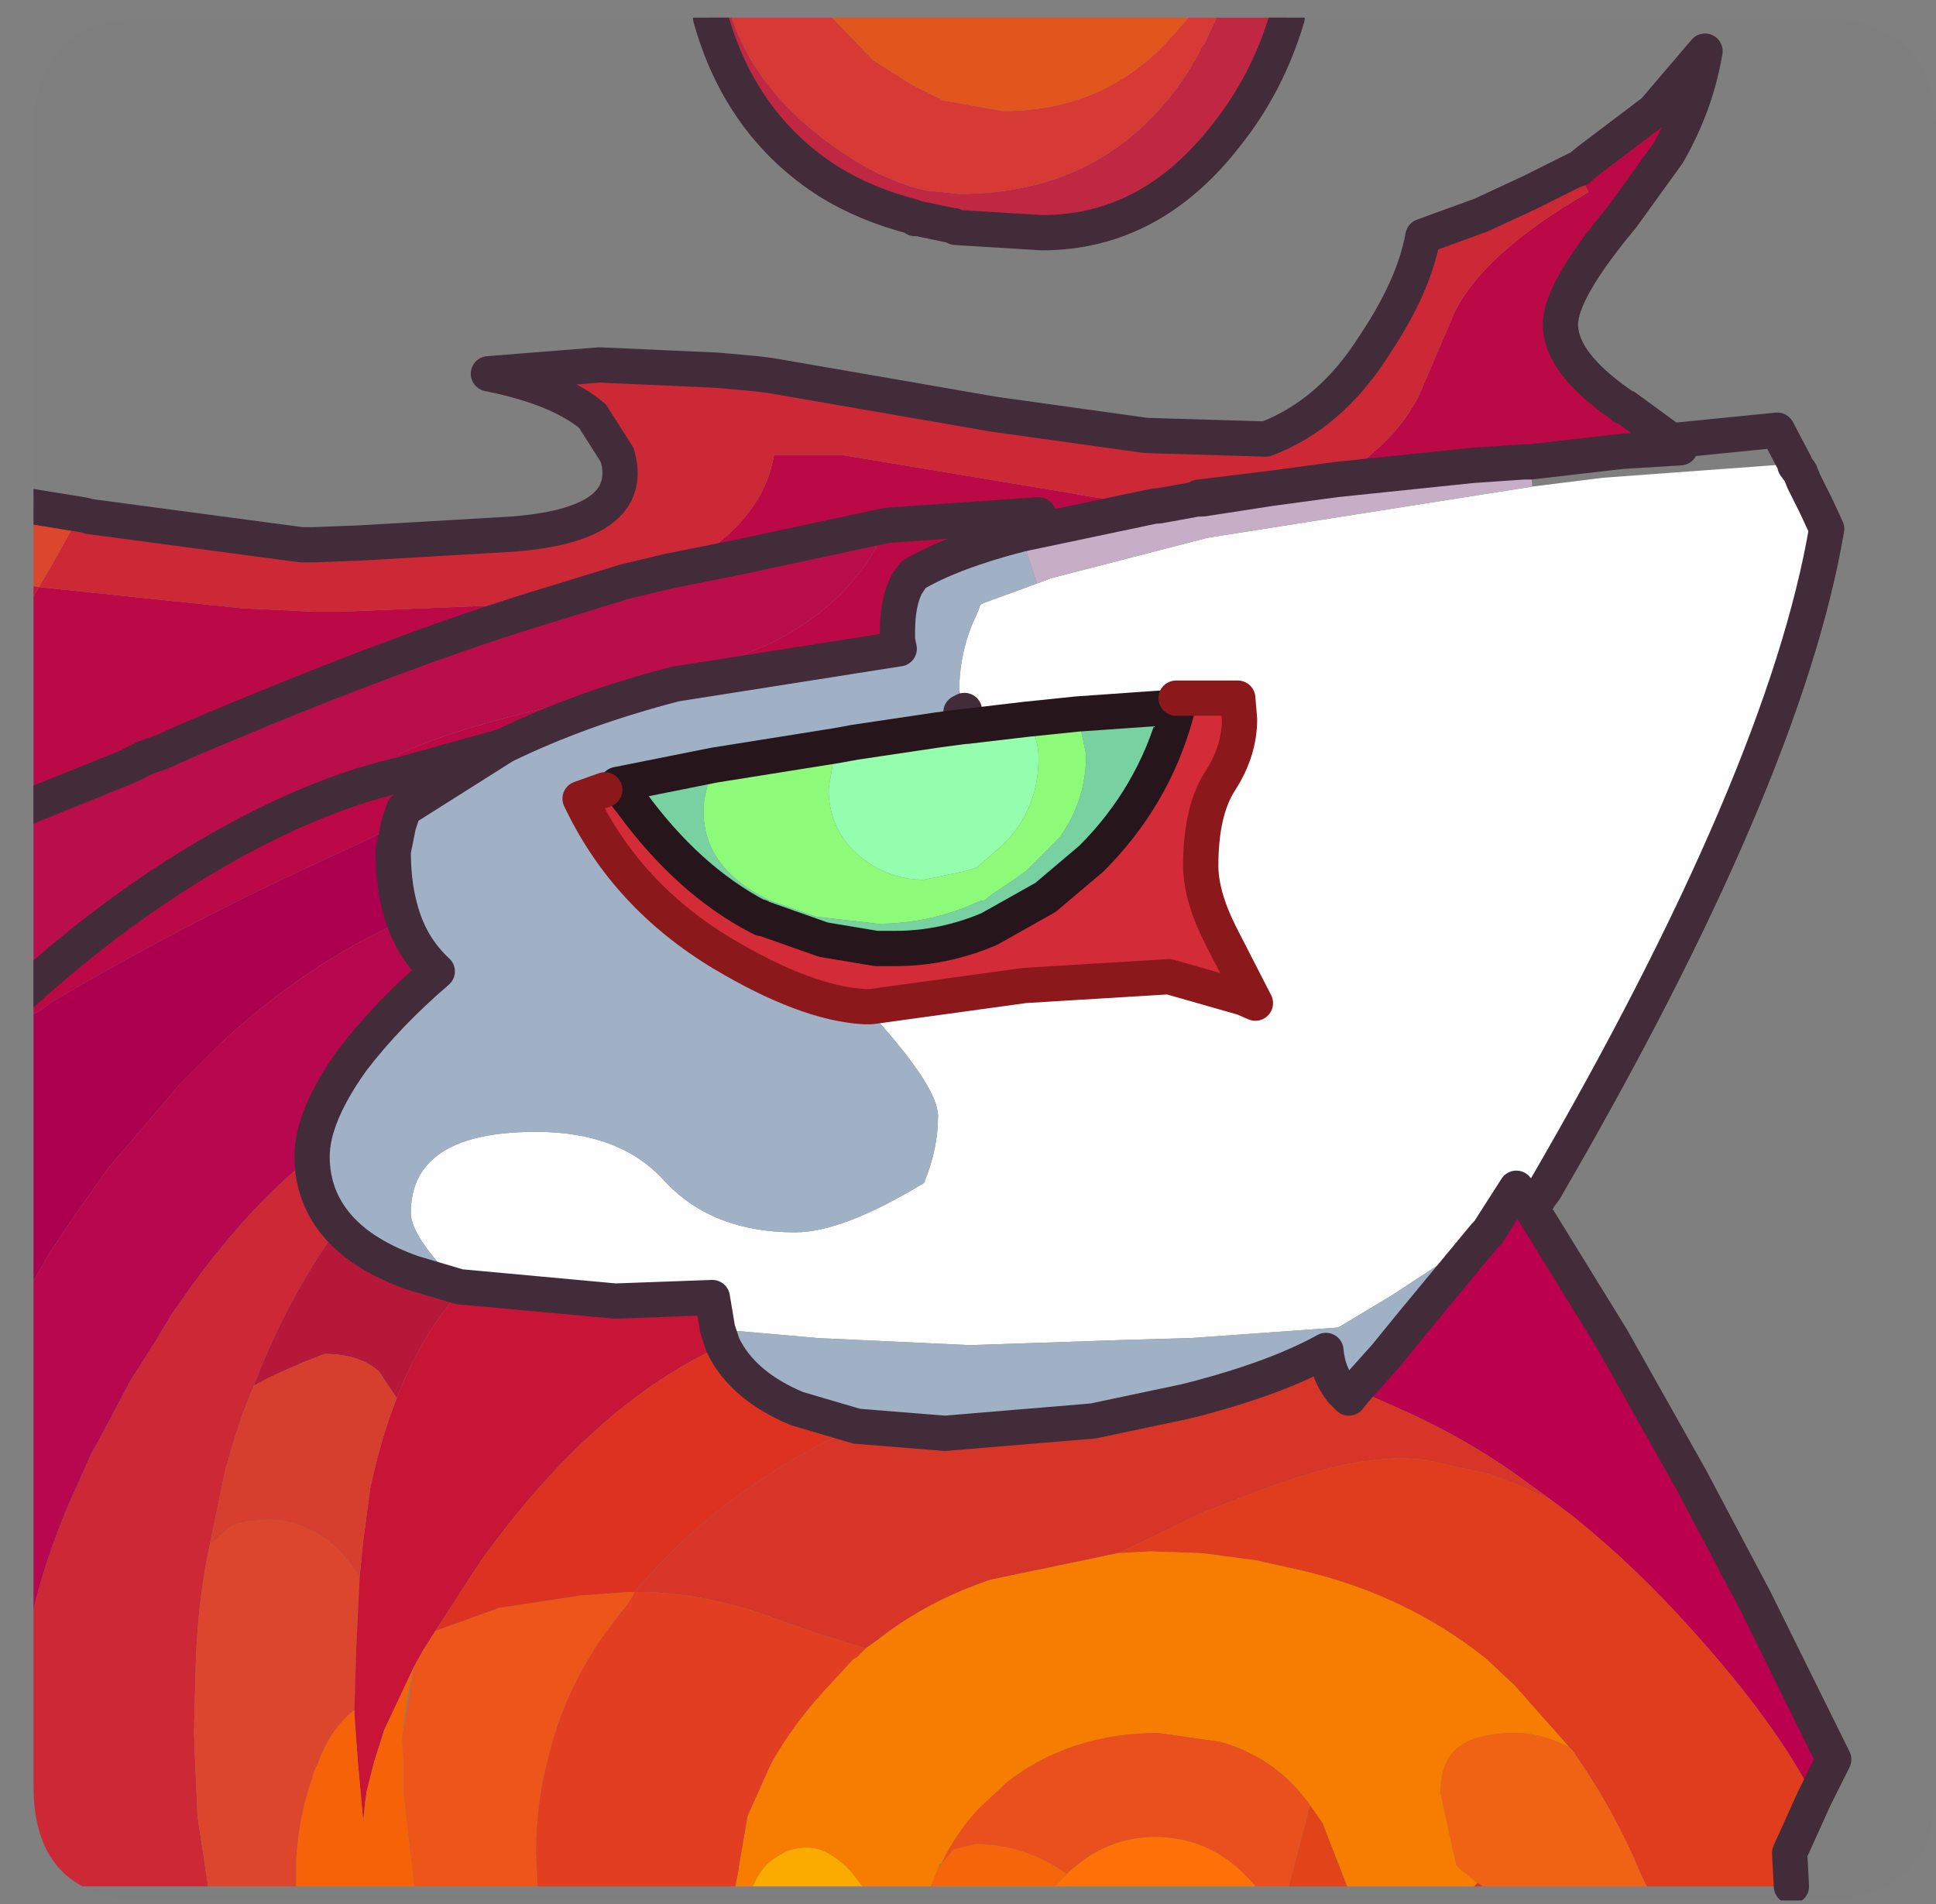 <?xml version="1.0" encoding="UTF-8" standalone="no"?>
<svg xmlns:ffdec="https://www.free-decompiler.com/flash" xmlns:xlink="http://www.w3.org/1999/xlink" ffdec:objectType="frame" height="54.0px" width="54.9px" xmlns="http://www.w3.org/2000/svg">
  <rect width="100%" height="100%" fill="#808080" stroke="none"/>
  <g transform="matrix(1.0, 0.0, 0.0, 1.0, 0.95, 0.5)">
    <clipPath id="clipPath0" transform="matrix(1.0, 0.0, 0.0, 1.0, 0.0, 0.0)">
      <path d="M50.5 0.0 Q53.95 0.0 53.95 3.3 L53.95 50.15 Q53.95 53.4 50.5 53.4 L3.3 53.4 Q0.0 53.4 0.0 50.15 L0.0 3.3 Q0.0 0.0 3.3 0.0 L50.5 0.0" fill="#000000" fill-rule="evenodd" stroke="none"/>
    </clipPath>
    <g clip-path="url(#clipPath0)">
      <use ffdec:characterId="2" height="54.0" transform="matrix(1.0, 0.0, 0.0, 1.0, -0.95, -0.5)" width="52.5" xlink:href="#shape1"/>
    </g>
    <use ffdec:characterId="3" height="53.4" transform="matrix(1.0, 0.0, 0.0, 1.0, 0.0, 0.0)" width="53.95" xlink:href="#shape2"/>
  </g>
  <defs>
    <g id="shape1" transform="matrix(1.0, 0.0, 0.0, 1.0, 0.95, 0.5)">
      <path d="M49.95 12.65 L49.95 12.7 50.1 12.9 50.2 13.15 50.55 13.85 50.85 14.5 Q49.65 21.55 42.85 33.25 L42.65 33.4 42.4 33.6 42.35 33.55 42.05 33.2 41.25 34.45 38.5 36.25 37.0 37.15 32.8 37.45 31.0 37.5 26.55 37.65 22.25 37.45 19.4 37.2 19.25 36.3 16.5 36.4 12.15 36.0 12.1 36.0 12.1 35.9 11.75 35.65 11.3 35.1 Q10.7 34.35 10.7 33.9 10.7 32.95 11.3 32.4 12.15 31.6 14.25 31.6 16.65 31.6 17.9 33.0 19.25 34.45 21.6 34.45 22.95 34.45 25.25 33.05 25.65 32.1 25.65 31.15 25.65 30.35 23.85 28.35 L23.55 28.05 23.75 28.05 28.1 27.45 32.2 27.2 34.3 27.8 34.65 27.95 33.65 26.0 Q33.1 24.9 33.1 24.05 33.1 22.5 33.65 21.65 34.2 20.8 34.2 19.9 L34.15 19.3 32.4 19.3 32.45 19.55 29.6 19.75 28.15 19.9 26.45 20.1 26.4 19.65 26.25 19.1 Q26.25 18.15 26.6 17.25 L26.8 16.8 26.85 16.65 26.95 16.6 28.45 16.05 28.85 15.9 33.3 14.75 42.5 13.3 44.5 13.05 49.95 12.65" fill="#ffffff" fill-rule="evenodd" stroke="none"/>
      <path d="M19.8 0.0 Q20.4 1.8 22.1 3.2 23.75 4.55 25.3 4.9 L26.25 5.0 Q30.45 5.0 32.7 1.6 L33.0 1.1 33.15 0.8 33.2 0.75 33.55 0.0 35.55 0.0 Q35.0 1.85 33.85 3.3 31.7 6.1 28.6 6.1 L26.15 5.95 26.1 5.9 26.05 5.9 25.1 5.7 25.0 5.7 24.95 5.65 Q23.6 5.3 22.55 4.65 20.05 3.05 19.2 0.0 L19.8 0.0" fill="#c02743" fill-rule="evenodd" stroke="none"/>
      <path d="M32.75 0.0 L33.55 0.0 33.2 0.75 33.15 0.8 33.0 1.1 32.7 1.6 Q30.45 5.0 26.25 5.0 L25.3 4.9 Q23.75 4.55 22.1 3.2 20.4 1.8 19.8 0.0 L22.65 0.0 23.8 1.2 24.9 1.9 25.8 2.35 27.5 2.65 Q30.5 2.65 32.4 0.4 L32.45 0.35 32.75 0.0" fill="#d83935" fill-rule="evenodd" stroke="none"/>
      <path d="M32.75 0.0 L32.45 0.35 32.4 0.4 Q30.5 2.65 27.5 2.65 L25.8 2.35 24.9 1.9 23.8 1.2 22.65 0.0 32.75 0.0" fill="#e3561e" fill-rule="evenodd" stroke="none"/>
      <path d="M43.75 4.3 L43.8 4.3 44.1 4.05 45.95 2.65 47.4 0.95 Q47.15 2.45 46.35 3.85 L45.05 5.65 Q43.3 7.75 43.3 8.7 43.3 9.8 45.05 11.0 L45.1 11.05 45.15 11.05 46.45 12.0 46.7 12.2 45.05 12.3 42.45 12.6 42.25 12.6 40.8 12.7 36.95 13.1 Q38.45 12.15 39.1 11.05 L39.25 10.8 40.3 8.35 Q41.15 6.65 44.1 4.95 L43.75 4.3 M-0.45 28.55 L-0.45 27.8 Q1.7 25.85 3.85 24.45 7.4 22.15 10.5 21.45 L10.35 20.9 Q11.8 20.2 14.85 19.5 L19.7 18.25 20.9 17.75 Q23.3 16.55 24.2 14.4 L20.0 15.3 18.0 15.7 Q19.55 15.05 20.3 14.0 20.85 13.3 21.0 12.4 L22.9 12.4 29.5 13.5 29.75 13.55 31.75 13.85 31.8 13.85 28.0 14.65 Q26.05 15.15 24.95 15.8 L24.75 16.1 Q24.5 16.6 24.5 17.4 L24.5 17.65 24.55 17.9 18.2 18.9 Q15.5 19.6 13.35 20.65 L10.5 22.45 10.45 22.6 10.35 22.9 7.35 24.3 6.3 24.8 Q3.25 26.3 0.55 27.9 L0.2 28.15 -0.3 28.45 -0.45 28.55 M-0.45 22.5 L-0.45 17.2 0.15 16.15 5.9 16.75 8.0 16.85 8.55 16.85 8.65 16.85 14.8 16.6 Q10.45 17.9 4.25 20.55 L3.7 20.8 3.15 21.0 2.65 21.25 -0.45 22.5 M28.5 14.1 L24.2 14.4 28.5 14.1 M10.5 21.45 L13.35 20.65 10.5 21.45" fill="#bc0847" fill-rule="evenodd" stroke="none"/>
      <path d="M4.95 53.0 L-0.05 53.0 Q-0.4 50.8 -0.4 48.35 -0.4 45.45 1.0 42.15 L1.65 40.7 1.85 40.35 2.75 38.65 3.45 37.55 3.9 36.8 Q5.9 33.85 7.9 32.3 7.9 33.45 8.65 34.3 7.15 36.4 6.25 38.8 5.8 39.85 5.5 41.0 L5.45 41.15 5.3 41.85 5.0 43.3 Q4.65 44.95 4.6 46.75 L4.55 48.65 4.65 51.0 4.95 53.0 M1.4 14.1 L1.6 14.15 7.6 14.95 7.95 14.95 9.25 14.9 13.55 14.65 Q16.95 14.4 16.6 12.6 L16.55 12.4 15.85 11.3 Q14.9 10.5 12.9 10.1 L16.05 9.85 19.4 10.0 20.5 10.1 20.9 10.15 27.25 11.25 31.55 11.85 Q32.2 12.25 32.85 12.25 L34.9 11.95 34.95 11.95 Q36.8 11.25 38.05 9.25 39.15 7.6 39.4 6.2 L41.05 5.6 42.45 4.95 43.75 4.3 44.1 4.95 Q41.15 6.65 40.3 8.35 L39.25 10.8 39.1 11.05 Q38.45 12.15 36.95 13.1 L35.1 13.35 33.05 13.6 33.0 13.65 31.9 13.85 31.8 13.85 31.75 13.85 29.75 13.55 29.5 13.5 22.9 12.4 21.0 12.4 Q20.85 13.3 20.3 14.0 19.55 15.05 18.0 15.7 L16.75 16.0 14.8 16.6 8.65 16.85 8.55 16.85 8.0 16.85 5.9 16.75 0.15 16.15 0.45 15.65 1.15 14.4 1.4 14.1" fill="#ce2836" fill-rule="evenodd" stroke="none"/>
      <path d="M36.95 13.1 L40.8 12.7 42.25 12.6 42.45 12.6 42.5 13.3 33.3 14.75 28.85 15.9 28.45 16.05 28.0 14.65 31.8 13.85 31.9 13.85 33.0 13.65 33.15 13.65 35.1 13.35 36.95 13.1" fill="#c7afc7" fill-rule="evenodd" stroke="none"/>
      <path d="M42.85 33.25 L42.7 33.45 42.5 33.8 42.4 33.6 42.65 33.4 42.85 33.25 M28.45 16.05 L26.95 16.6 26.85 16.65 26.8 16.8 26.6 17.25 Q26.25 18.15 26.25 19.1 L26.3 19.7 26.4 20.1 25.65 20.2 23.3 20.55 22.75 20.65 19.3 21.2 16.55 21.75 16.2 21.9 15.5 22.15 Q16.8 24.9 19.55 26.55 21.9 27.95 23.55 28.05 L23.85 28.35 Q25.65 30.35 25.65 31.15 25.65 32.1 25.25 33.05 22.95 34.45 21.6 34.45 19.25 34.45 17.9 33.0 16.65 31.6 14.25 31.6 12.15 31.6 11.3 32.4 10.7 32.95 10.7 33.9 10.7 34.35 11.3 35.1 L11.75 35.65 12.1 35.9 12.1 36.0 10.75 35.6 Q9.35 35.1 8.65 34.3 7.9 33.45 7.9 32.3 7.9 31.15 9.05 29.55 10.05 28.25 11.45 27.05 10.8 26.45 10.5 25.6 10.2 24.75 10.2 23.65 L10.35 22.9 10.45 22.6 10.5 22.45 13.35 20.65 Q15.5 19.6 18.2 18.9 L24.55 17.9 24.5 17.65 24.5 17.4 Q24.5 16.6 24.75 16.1 L24.95 15.8 Q26.05 15.15 28.0 14.65 L28.45 16.05 M19.4 37.2 L22.25 37.45 26.55 37.65 31.0 37.5 32.8 37.45 37.0 37.15 38.5 36.25 41.25 34.45 41.15 34.55 39.0 37.15 38.35 37.95 37.5 38.9 37.3 39.15 37.1 38.95 Q36.7 38.45 36.65 37.8 35.3 38.55 33.05 39.15 L32.65 39.25 30.05 39.8 25.85 40.15 23.35 39.95 21.65 39.45 Q20.1 38.8 19.55 37.65 L19.4 37.2 M24.75 16.1 L24.8 16.0 24.95 15.8 24.8 16.0 24.75 16.1" fill="#a1b2c6" fill-rule="evenodd" stroke="none"/>
      <path d="M42.5 33.8 L44.75 37.45 47.0 41.45 48.8 44.85 51.05 49.4 50.5 50.5 Q49.4 48.35 47.05 45.75 45.45 43.95 43.65 42.5 L43.05 42.05 41.95 41.25 Q40.5 40.25 38.95 39.55 L37.5 38.9 38.35 37.95 39.0 37.15 41.15 34.55 41.25 34.45 42.05 33.2 42.35 33.55 42.4 33.6 42.5 33.8" fill="#bc004d" fill-rule="evenodd" stroke="none"/>
      <path d="M43.05 42.05 L41.95 41.55 41.25 41.3 39.45 40.9 38.7 40.85 38.1 40.9 37.7 40.95 Q36.3 41.15 34.05 42.05 L33.15 42.4 31.5 43.2 30.75 43.55 27.15 44.3 Q25.35 44.9 23.95 46.0 L23.6 46.25 22.15 45.8 20.6 45.25 Q18.95 44.7 17.35 44.65 L17.05 44.65 17.35 44.3 17.4 44.25 Q19.7 41.65 23.35 39.95 L25.85 40.15 30.05 39.8 32.65 39.25 33.05 39.15 Q35.3 38.55 36.65 37.8 36.7 38.45 37.1 38.95 L37.3 39.15 37.5 38.9 38.95 39.55 Q40.5 40.25 41.95 41.25 L43.05 42.05" fill="#d93529" fill-rule="evenodd" stroke="none"/>
      <path d="M50.5 50.5 L49.8 52.05 49.85 53.0 45.75 53.0 45.6 52.7 Q44.9 51.0 43.85 49.45 L43.65 49.15 43.55 49.05 42.0 47.3 41.2 46.55 Q38.95 44.75 36.0 44.05 L34.65 43.75 33.15 43.55 31.7 43.5 31.65 43.5 30.75 43.55 31.5 43.2 33.15 42.4 34.05 42.05 Q36.3 41.15 37.7 40.95 L38.1 40.9 38.7 40.85 39.45 40.9 41.25 41.3 41.95 41.55 43.05 42.05 43.65 42.5 Q45.45 43.95 47.05 45.75 49.4 48.35 50.5 50.5" fill="#e13c1e" fill-rule="evenodd" stroke="none"/>
      <path d="M40.85 53.0 L37.25 53.0 36.55 51.2 36.2 50.7 Q35.25 49.35 33.65 48.9 L31.9 48.65 Q29.4 48.65 27.6 50.05 L26.8 50.8 Q26.15 51.5 25.75 52.35 L25.7 52.35 25.65 52.5 25.45 53.0 23.5 53.0 23.2 52.6 Q22.55 51.9 21.95 51.9 21.45 51.9 21.1 52.15 20.65 52.4 20.4 53.0 L19.9 53.0 20.0 52.5 20.0 52.45 20.25 51.0 20.9 49.55 Q21.55 48.35 22.7 47.15 L23.25 46.55 23.35 46.5 23.6 46.25 23.95 46.0 Q25.35 44.9 27.15 44.3 L30.75 43.55 31.65 43.5 31.7 43.5 33.15 43.55 34.65 43.75 36.0 44.05 Q38.95 44.75 41.2 46.55 L42.0 47.3 43.55 49.05 Q42.75 48.65 42.05 48.65 L41.8 48.65 Q40.8 48.7 40.35 49.1 39.9 49.5 39.9 50.35 L40.15 51.5 40.2 51.75 40.35 52.4 40.5 52.55 40.95 52.9 40.85 53.0" fill="#f77d00" fill-rule="evenodd" stroke="none"/>
      <path d="M45.75 53.0 L41.1 53.0 40.95 52.9 40.5 52.55 40.35 52.4 40.2 51.75 40.15 51.5 39.9 50.35 Q39.9 49.5 40.35 49.1 40.8 48.7 41.8 48.65 L42.05 48.65 Q42.75 48.65 43.55 49.05 L43.65 49.15 43.85 49.45 Q44.9 51.0 45.6 52.7 L45.75 53.0" fill="#f16214" fill-rule="evenodd" stroke="none"/>
      <path d="M-0.45 27.8 L-0.45 22.5 2.65 21.25 3.15 21.0 3.7 20.8 4.25 20.55 Q10.45 17.9 14.8 16.6 L16.75 16.0 18.0 15.7 20.0 15.3 24.2 14.4 Q23.3 16.55 20.9 17.75 L19.7 18.25 14.85 19.5 Q11.8 20.2 10.35 20.9 L10.5 21.45 Q7.4 22.15 3.85 24.45 1.7 25.85 -0.45 27.8" fill="#ba0d4c" fill-rule="evenodd" stroke="none"/>
      <path d="M26.45 20.1 L28.15 19.9 Q28.5 20.4 28.5 21.0 28.5 22.45 27.5 23.45 L26.75 24.1 26.45 24.2 25.25 24.45 Q24.25 24.45 23.45 23.8 22.6 23.1 22.55 22.0 L22.55 21.85 22.75 20.65 23.3 20.55 25.65 20.2 26.4 20.1 26.45 20.1" fill="#95ffaf" fill-rule="evenodd" stroke="none"/>
      <path d="M28.15 19.9 L29.6 19.75 29.65 19.95 29.85 20.9 Q29.85 22.2 29.1 23.25 L28.15 24.2 27.8 24.45 27.2 24.85 26.95 25.05 26.85 25.05 Q25.45 25.7 23.95 25.7 L22.2 25.5 20.9 25.05 Q19.0 24.15 19.0 22.5 19.0 22.0 19.25 21.4 L19.3 21.2 22.75 20.65 22.55 21.85 22.55 22.0 Q22.6 23.1 23.45 23.8 24.25 24.45 25.25 24.45 L26.45 24.2 26.75 24.1 27.5 23.45 Q28.5 22.45 28.5 21.0 28.5 20.4 28.15 19.9" fill="#8efc79" fill-rule="evenodd" stroke="none"/>
      <path d="M29.6 19.75 L32.45 19.55 32.4 19.75 Q31.75 22.1 30.0 23.85 L28.7 24.95 27.1 25.85 Q25.8 26.4 24.45 26.4 L23.9 26.4 22.4 26.15 20.7 25.55 20.65 25.55 20.6 25.5 20.55 25.5 Q18.55 24.45 16.95 22.25 L16.55 21.75 19.3 21.2 19.25 21.4 Q19.0 22.0 19.0 22.5 19.0 24.15 20.9 25.05 L22.2 25.5 23.95 25.7 Q25.45 25.7 26.85 25.05 L26.95 25.05 27.2 24.85 27.8 24.45 28.15 24.2 29.1 23.25 Q29.85 22.2 29.85 20.9 L29.65 19.95 29.6 19.75" fill="#77d2a1" fill-rule="evenodd" stroke="none"/>
      <path d="M26.25 19.1 L26.4 19.65 26.3 19.7 26.25 19.1" fill="#bb2c30" fill-rule="evenodd" stroke="none"/>
      <path d="M32.45 19.55 L32.4 19.3 34.15 19.3 34.2 19.9 Q34.2 20.8 33.65 21.65 33.1 22.5 33.1 24.05 33.1 24.9 33.65 26.0 L34.65 27.95 34.3 27.8 32.2 27.2 28.1 27.45 23.75 28.05 23.55 28.05 Q21.9 27.95 19.55 26.55 16.8 24.9 15.5 22.15 L16.2 21.9 16.55 21.75 16.95 22.25 Q18.55 24.45 20.55 25.5 L20.6 25.5 20.65 25.55 20.7 25.55 22.4 26.15 23.9 26.4 24.45 26.4 Q25.8 26.4 27.1 25.85 L28.7 24.95 30.0 23.85 Q31.75 22.1 32.4 19.75 L32.45 19.55" fill="#d52b38" fill-rule="evenodd" stroke="none"/>
      <path d="M7.45 53.0 L4.95 53.0 4.65 51.0 4.55 48.65 4.6 46.75 Q4.65 44.95 5.0 43.3 L5.65 42.75 6.05 42.65 6.65 42.6 Q7.8 42.6 8.75 43.55 L9.25 44.2 9.15 46.3 9.1 48.0 Q8.4 48.55 8.05 49.55 L7.95 49.75 7.9 49.95 Q7.55 50.9 7.45 52.2 L7.45 53.0 M-0.45 16.05 L-0.45 13.8 1.4 14.1 1.15 14.4 0.45 15.65 0.15 16.15 -0.45 16.05" fill="#dc462d" fill-rule="evenodd" stroke="none"/>
      <path d="M-0.45 36.6 L-0.45 28.55 -0.3 28.45 0.2 28.15 0.55 27.9 Q3.25 26.3 6.3 24.8 L7.35 24.3 10.35 22.9 10.2 23.65 Q10.2 24.75 10.5 25.6 7.7 26.85 5.3 29.1 L4.15 30.25 2.1 32.65 1.15 34.0 0.45 35.05 -0.45 36.6" fill="#ad004e" fill-rule="evenodd" stroke="none"/>
      <path d="M-0.05 53.0 L-0.45 53.0 -0.45 36.6 0.45 35.05 1.15 34.0 2.1 32.65 4.15 30.25 5.3 29.1 Q7.7 26.85 10.5 25.6 10.8 26.45 11.45 27.05 10.05 28.25 9.05 29.55 7.9 31.15 7.9 32.3 5.9 33.85 3.9 36.8 L3.45 37.55 2.75 38.65 1.85 40.35 1.65 40.7 1.0 42.15 Q-0.4 45.45 -0.4 48.35 -0.4 50.8 -0.05 53.0" fill="#b7074f" fill-rule="evenodd" stroke="none"/>
      <path d="M12.1 36.0 L12.15 36.0 12.15 36.05 Q11.0 37.35 10.3 39.15 L9.8 38.4 Q9.25 37.9 8.25 37.9 6.95 38.4 6.25 38.8 7.15 36.4 8.65 34.3 9.35 35.1 10.75 35.6 L12.1 36.0" fill="#b61839" fill-rule="evenodd" stroke="none"/>
      <path d="M12.15 36.0 L16.5 36.4 19.25 36.3 19.4 37.2 19.55 37.65 Q15.9 39.3 12.7 43.75 L12.5 44.05 11.4 45.75 11.05 46.3 10.8 46.75 9.95 48.55 9.65 49.5 9.45 50.3 9.4 50.65 9.35 51.15 9.3 50.6 9.2 49.5 9.1 48.1 9.1 48.0 9.15 46.3 9.25 44.2 9.35 43.2 9.55 41.7 Q9.85 40.3 10.3 39.15 11.0 37.35 12.15 36.05 L12.15 36.0" fill="#c91437" fill-rule="evenodd" stroke="none"/>
      <path d="M5.0 43.3 L5.3 41.85 5.45 41.15 5.5 41.0 Q5.8 39.85 6.25 38.8 6.95 38.4 8.25 37.9 9.25 37.9 9.8 38.4 L10.3 39.15 Q9.85 40.3 9.55 41.7 L9.35 43.2 9.25 44.2 8.75 43.55 Q7.8 42.6 6.65 42.6 L6.05 42.65 5.65 42.75 5.0 43.3" fill="#d73e2e" fill-rule="evenodd" stroke="none"/>
      <path d="M10.8 53.0 L7.45 53.0 7.45 52.2 Q7.55 50.9 7.9 49.95 L7.95 49.75 8.05 49.55 Q8.4 48.55 9.1 48.0 L9.1 48.1 9.2 49.5 9.3 50.6 9.35 51.15 9.4 50.65 9.45 50.3 9.65 49.5 9.95 48.55 10.8 46.75 10.6 47.65 10.45 48.8 10.5 49.45 10.5 50.35 10.6 51.25 10.8 53.0" fill="#f66208" fill-rule="evenodd" stroke="none"/>
      <path d="M14.3 53.0 L10.8 53.0 10.6 51.25 10.5 50.35 10.5 49.45 10.45 48.8 10.8 46.75 11.05 46.3 11.4 45.75 13.2 45.1 15.5 44.75 16.85 44.65 17.05 44.65 17.0 44.75 16.85 45.0 Q15.15 47.0 14.6 49.35 14.25 50.65 14.25 52.05 L14.3 53.0" fill="#ef5519" fill-rule="evenodd" stroke="none"/>
      <path d="M23.35 39.95 Q19.7 41.65 17.4 44.25 L17.35 44.3 17.05 44.65 16.85 44.65 15.5 44.75 13.2 45.1 11.4 45.75 12.5 44.05 12.7 43.75 Q15.9 39.3 19.55 37.65 20.1 38.8 21.65 39.45 L23.35 39.95" fill="#de3121" fill-rule="evenodd" stroke="none"/>
      <path d="M19.9 53.0 L14.3 53.0 14.25 52.05 Q14.25 50.65 14.6 49.35 15.15 47.0 16.85 45.0 L17.0 44.75 17.05 44.65 17.35 44.65 Q18.95 44.7 20.6 45.25 L22.15 45.8 23.6 46.25 23.35 46.5 23.25 46.55 22.7 47.15 Q21.55 48.35 20.9 49.55 L20.25 51.0 20.0 52.45 20.0 52.5 19.9 53.0" fill="#e23e22" fill-rule="evenodd" stroke="none"/>
      <path d="M35.6 53.0 L34.65 53.0 Q33.5 51.6 31.8 51.6 30.4 51.6 29.3 52.65 28.1 51.8 26.7 51.8 L26.1 51.95 25.75 52.35 Q26.15 51.5 26.8 50.8 L27.6 50.05 Q29.4 48.65 31.9 48.65 L33.65 48.9 Q35.25 49.35 36.2 50.7 L36.1 51.1 35.7 52.6 35.6 53.0" fill="#eb4f1e" fill-rule="evenodd" stroke="none"/>
      <path d="M37.25 53.0 L35.6 53.0 35.7 52.6 36.1 51.1 36.2 50.7 36.55 51.2 37.25 53.0" fill="#e3441a" fill-rule="evenodd" stroke="none"/>
      <path d="M34.65 53.0 L28.95 53.0 29.3 52.65 Q30.4 51.6 31.8 51.6 33.5 51.6 34.65 53.0" fill="#fe7107" fill-rule="evenodd" stroke="none"/>
      <path d="M28.95 53.0 L25.45 53.0 25.65 52.5 25.75 52.35 26.1 51.95 26.7 51.8 Q28.1 51.8 29.3 52.65 L28.95 53.0" fill="#f6650a" fill-rule="evenodd" stroke="none"/>
      <path d="M23.5 53.0 L20.4 53.0 Q20.65 52.4 21.1 52.15 21.45 51.9 21.95 51.9 22.55 51.9 23.2 52.6 L23.5 53.0" fill="#fcac00" fill-rule="evenodd" stroke="none"/>
      <path d="M41.1 53.0 L40.85 53.0 40.95 52.9 41.1 53.0" fill="#dc3926" fill-rule="evenodd" stroke="none"/>
      <path d="M-0.45 17.2 L-0.45 16.05 0.15 16.15 -0.45 17.2" fill="#c71640" fill-rule="evenodd" stroke="none"/>
      <path d="M43.75 4.3 L43.8 4.3 44.1 4.05 45.95 2.65 47.4 0.95 Q47.15 2.45 46.35 3.85 L45.05 5.65 Q43.3 7.75 43.3 8.7 43.3 9.8 45.05 11.0 L45.1 11.05 45.15 11.05 46.45 12.0 49.45 11.7 49.95 12.65 49.95 12.7 50.1 12.9 50.2 13.15 50.55 13.85 50.85 14.5 Q49.65 21.55 42.85 33.25 L42.7 33.45 42.5 33.8 44.75 37.45 47.0 41.45 48.8 44.85 51.05 49.4 50.5 50.5 49.8 52.05 49.85 53.0 M-0.45 13.8 L1.4 14.1 1.6 14.15 7.6 14.95 7.95 14.95 9.25 14.9 13.55 14.65 Q16.95 14.4 16.6 12.6 L16.55 12.4 15.85 11.3 Q14.9 10.5 12.9 10.1 L16.05 9.85 19.4 10.0 20.5 10.1 20.9 10.15 27.25 11.25 31.55 11.85 34.9 11.95 34.95 11.95 Q36.8 11.25 38.05 9.25 39.15 7.6 39.4 6.2 L41.05 5.6 42.45 4.95 43.75 4.3 M36.95 13.1 L40.8 12.7 42.25 12.6 42.45 12.6 45.05 12.3 46.7 12.2 46.45 12.0 M12.1 36.0 L12.15 36.0 16.5 36.4 19.25 36.3 19.4 37.2 19.55 37.65 Q20.1 38.8 21.65 39.45 L23.35 39.95 25.85 40.15 30.05 39.8 32.65 39.25 33.05 39.15 Q35.3 38.55 36.65 37.8 36.7 38.45 37.1 38.95 L37.3 39.15 37.5 38.9 38.35 37.95 39.0 37.15 41.15 34.55 41.25 34.45 42.05 33.2 42.35 33.55 42.4 33.6 42.5 33.8 M35.55 0.0 Q35.0 1.85 33.85 3.3 31.7 6.1 28.6 6.1 L26.15 5.95 26.1 5.9 26.05 5.9 25.1 5.7 25.0 5.7 24.95 5.65 Q23.6 5.3 22.55 4.65 20.05 3.05 19.2 0.0 M18.0 15.7 L20.0 15.3 24.2 14.4 28.5 14.1 M13.35 20.65 Q15.5 19.6 18.2 18.9 L24.55 17.9 24.5 17.65 24.5 17.4 Q24.5 16.6 24.75 16.1 L24.95 15.8 Q26.05 15.15 28.0 14.65 L31.8 13.85 31.9 13.85 33.0 13.65 33.05 13.6 35.1 13.35 36.95 13.1 M24.95 15.8 L24.8 16.0 24.75 16.1 M26.3 19.7 L26.4 19.65 M35.1 13.35 L33.15 13.65 33.0 13.65 M-0.45 22.5 L2.65 21.25 3.15 21.0 3.7 20.8 4.25 20.55 Q10.45 17.9 14.8 16.6 L16.75 16.0 18.0 15.7 M10.35 22.9 L10.2 23.65 Q10.2 24.75 10.5 25.6 10.8 26.45 11.45 27.05 10.05 28.25 9.05 29.55 7.9 31.15 7.9 32.3 7.9 33.45 8.65 34.3 9.35 35.1 10.75 35.6 L12.1 36.0 M10.35 22.9 L10.45 22.6 10.5 22.45 13.35 20.65 10.5 21.45 Q7.4 22.15 3.85 24.45 1.7 25.85 -0.45 27.8" fill="none" stroke="#422c39" stroke-linecap="round" stroke-linejoin="round" stroke-width="1.0"/>
      <path d="M26.45 20.1 L28.15 19.9 29.6 19.75 32.45 19.55 32.4 19.75 Q31.75 22.1 30.0 23.85 L28.7 24.95 27.1 25.85 Q25.8 26.4 24.45 26.4 L23.9 26.4 22.4 26.15 20.7 25.55 20.65 25.55 20.6 25.5 20.55 25.5 Q18.55 24.45 16.95 22.25 L16.55 21.75 19.3 21.2 22.75 20.65 23.3 20.55 25.65 20.2 26.4 20.1 26.45 20.1" fill="none" stroke="#26151b" stroke-linecap="round" stroke-linejoin="round" stroke-width="1.0"/>
      <path d="M32.4 19.3 L34.15 19.3 34.2 19.9 Q34.2 20.8 33.65 21.65 33.1 22.5 33.1 24.05 33.1 24.9 33.65 26.0 L34.65 27.95 34.3 27.8 32.2 27.2 28.1 27.45 23.75 28.05 23.55 28.05 Q21.9 27.95 19.55 26.55 16.8 24.9 15.5 22.15 L16.2 21.9" fill="none" stroke="#8c191c" stroke-linecap="round" stroke-linejoin="round" stroke-width="1.0"/>
    </g>
    <g id="shape2" transform="matrix(1.0, 0.0, 0.0, 1.0, 0.0, 0.0)">
      <path d="M50.5 0.0 Q53.95 0.0 53.95 3.3 L53.95 50.15 Q53.95 53.4 50.5 53.4 L3.3 53.4 Q0.0 53.4 0.0 50.15 L0.0 3.3 Q0.0 0.0 3.3 0.0 L50.5 0.0" fill="#000000" fill-opacity="0.004" fill-rule="evenodd" stroke="none"/>
    </g>
  </defs>
</svg>
